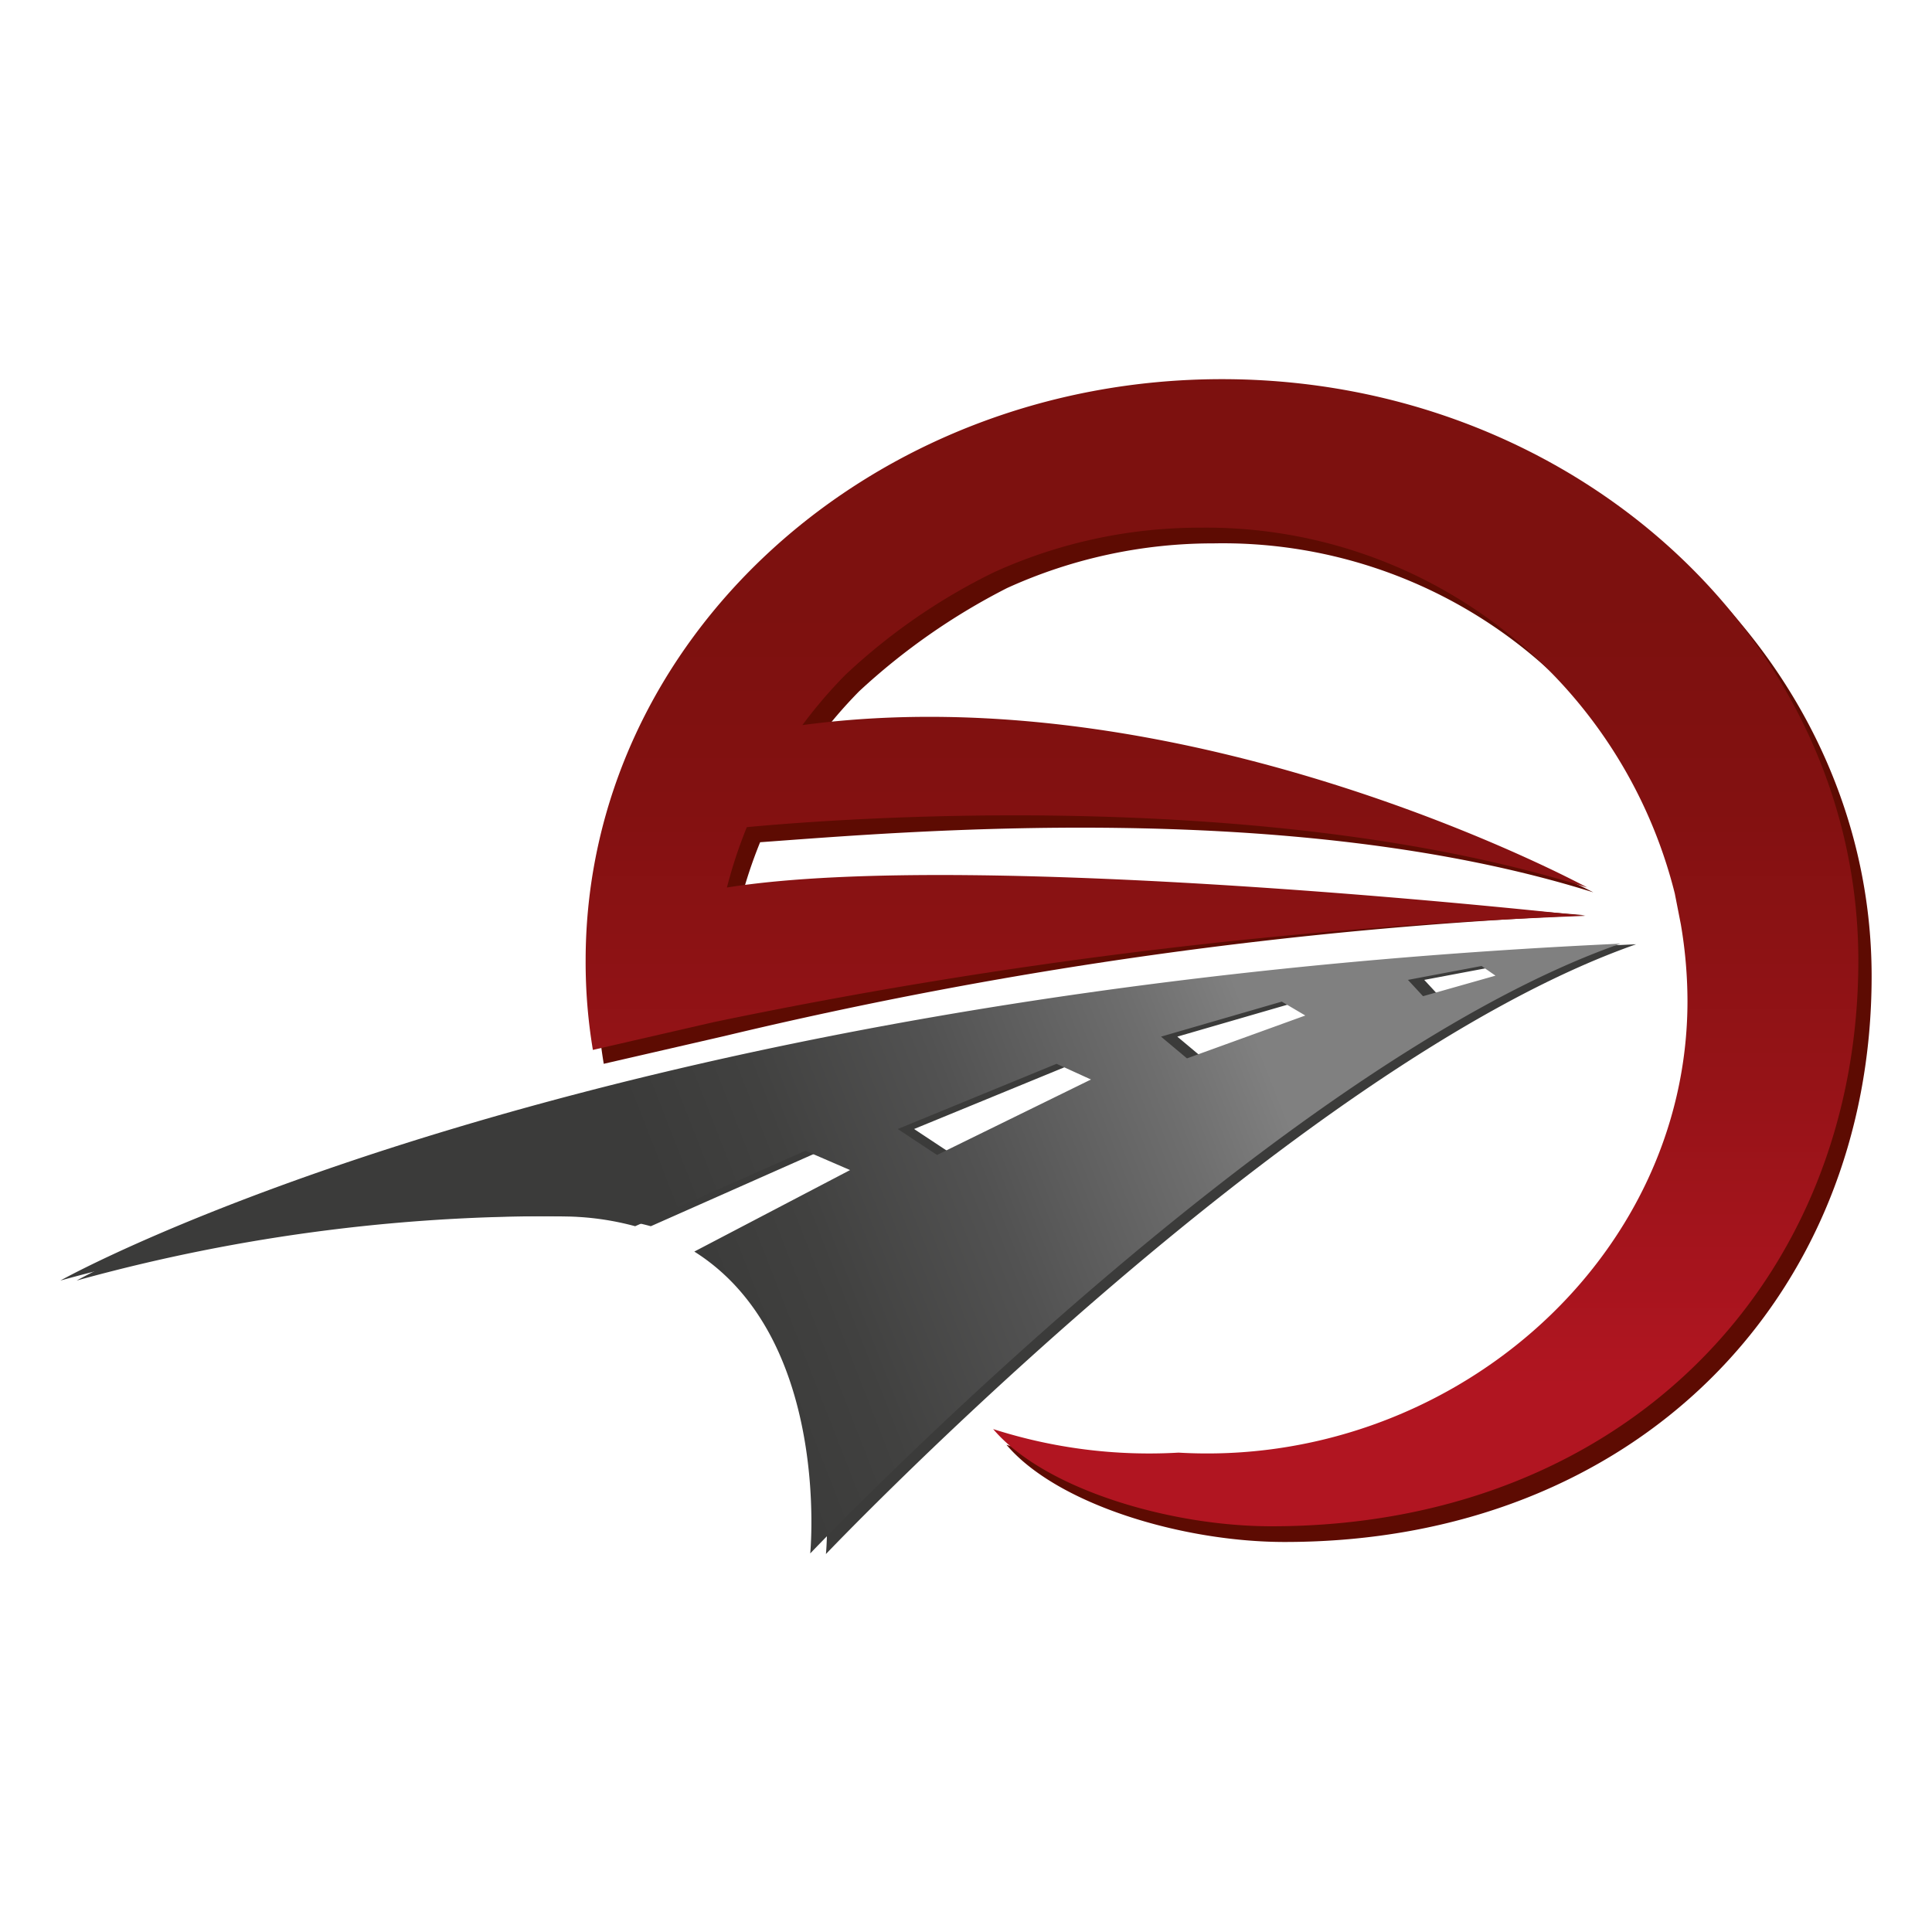 <svg id="producto" xmlns="http://www.w3.org/2000/svg" xmlns:xlink="http://www.w3.org/1999/xlink" viewBox="0 0 32 32"><defs><style>.cls-1{fill:#3b3b3a;}.cls-2{fill:#5d0b02;}.cls-3{fill:url(#linear-gradient);}.cls-4{fill:url(#linear-gradient-2);}</style><linearGradient id="linear-gradient" x1="20.2" y1="22.97" x2="20.2" y2="10.04" gradientUnits="userSpaceOnUse"><stop offset="0" stop-color="#b11521"/><stop offset="0.4" stop-color="#951317"/><stop offset="0.74" stop-color="#831111"/><stop offset="1" stop-color="#7d110f"/></linearGradient><linearGradient id="linear-gradient-2" x1="21.12" y1="17.96" x2="11.68" y2="21.65" gradientUnits="userSpaceOnUse"><stop offset="0" stop-color="gray"/><stop offset="0.17" stop-color="#6e6e6e"/><stop offset="0.5" stop-color="#525252"/><stop offset="0.79" stop-color="#414140"/><stop offset="1" stop-color="#3b3b3a"/></linearGradient></defs><title>Mesa de trabajo 123</title><path class="cls-1" d="M1.27,21.21A29.41,29.41,0,0,1,9.7,20.15a4.66,4.66,0,0,1,1.08.16l2.82-1.25.74.32-2.58,1.36c2.27,1.43,1.92,5,1.92,5s7.71-8.1,13.42-10.1C9.77,16.43,1.27,21.21,1.27,21.21Zm14.52-2.08-.65-.43,2.63-1.08.57.26Zm4.14-1.6-.43-.36,2-.58.39.23Zm3.66-1.3L24.81,16l.23.16-1.2.34Z"/><path class="cls-2" d="M14.23,11.45a7.83,7.83,0,0,0-.71.83c6.47-.87,12.87,2.5,12.87,2.5-5-1.57-11.44-1-13.8-.83a7.7,7.7,0,0,0-.33,1c4.14-.66,14,.21,14,.21a75.45,75.45,0,0,0-14.26,2h0l-2,.46a8.9,8.9,0,0,1-.12-1.48c0-5.32,4.72-9.63,10.54-9.63S31,10.85,31,16.17s-3.91,9.37-9.72,9.37c-1.69,0-3.77-.62-4.61-1.61a8.46,8.46,0,0,0,3.07.39c4.45.26,8.42-3.16,8.42-7.48a7.62,7.62,0,0,0-.11-1.27L28,15A8,8,0,0,0,20.1,9a8.23,8.23,0,0,0-3.42.74A10.8,10.8,0,0,0,14.23,11.45Z"/><path class="cls-3" d="M14,11.18a7.78,7.78,0,0,0-.71.83c6.46-.87,13,2.69,13,2.69-5-1.57-11.56-1.22-13.92-1a7.79,7.79,0,0,0-.33,1c4.14-.66,14.21.47,14.21.47a86.57,86.57,0,0,0-14.43,1.76h0l-2,.46a8.82,8.82,0,0,1-.12-1.48c0-5.32,4.72-9.63,10.54-9.63s10.54,4.31,10.54,9.63-3.9,9.37-9.72,9.37c-1.69,0-3.77-.62-4.61-1.61a8.45,8.45,0,0,0,3.07.39c4.45.26,8.43-3.16,8.43-7.48a7.62,7.62,0,0,0-.11-1.27l-.1-.51a8,8,0,0,0-7.86-6.06,8.23,8.23,0,0,0-3.42.74A10,10,0,0,0,14,11.18Z"/><path class="cls-4" d="M1,21.21a29.41,29.41,0,0,1,8.44-1.06,4.64,4.64,0,0,1,1.08.16l2.82-1.25.74.32L11.5,20.73c2.27,1.43,1.92,5,1.92,5s7.71-8.1,13.42-10.1C9.5,16.43,1,21.21,1,21.21Zm14.52-2.08-.65-.43,2.63-1.08.57.26Zm4.14-1.6-.43-.36,2-.58.39.23Zm3.66-1.3L24.54,16l.23.16-1.2.34Z"/></svg>
